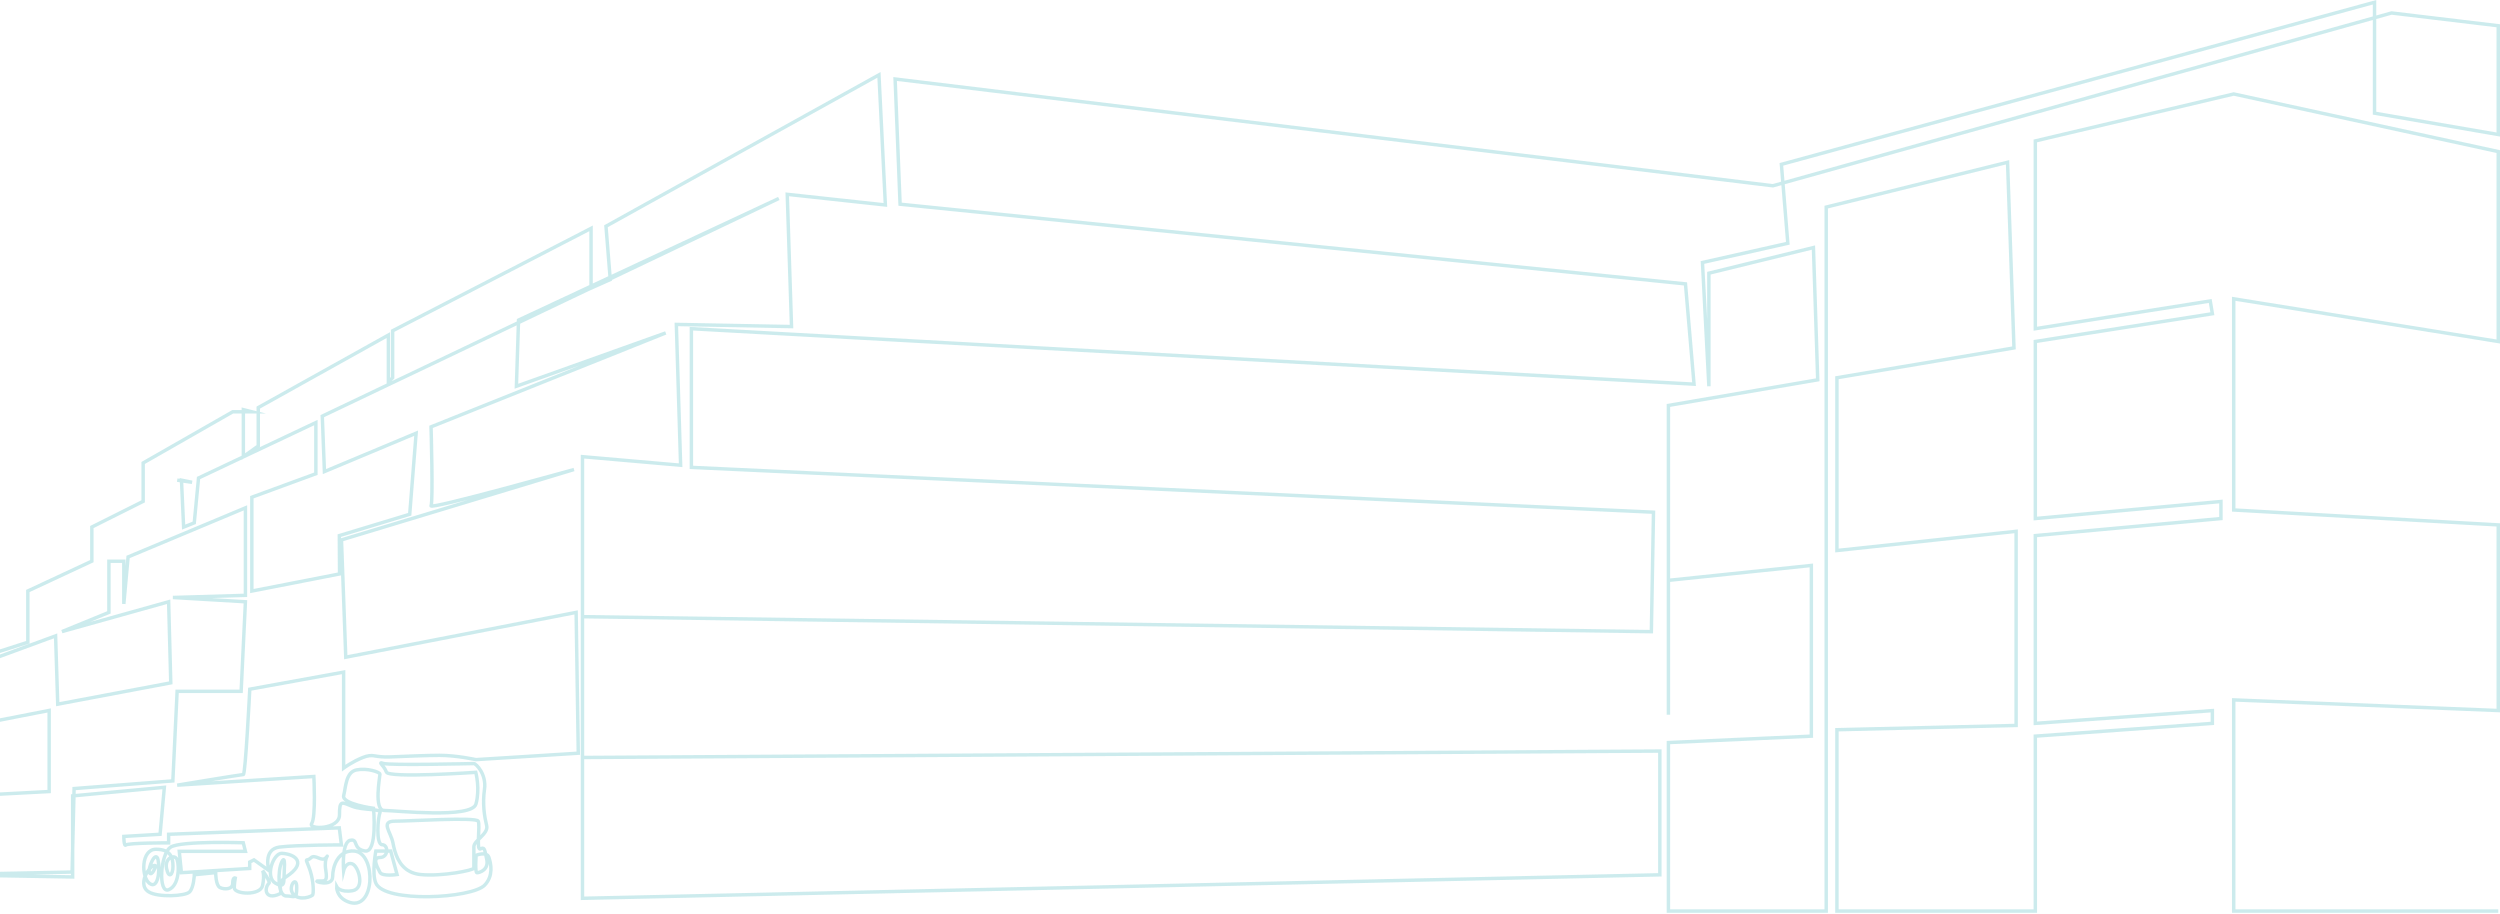 <svg width="1053" height="385" viewBox="0 0 1053 385" fill="none" xmlns="http://www.w3.org/2000/svg">
<g opacity="0.2" clip-path="url(#clip0_531_2205)">
<path d="M1052.27 383.743H940.841V294.795L1052.27 299.275V221.089L940.841 214.807V125.859L1052.27 143.835V63.846L940.841 39.587L857.274 59.366V138.454L930.951 126.761L931.853 132.142L857.274 143.835V218.413L935.46 211.229V218.413L857.274 225.598V304.685L931.853 299.304V304.685L857.274 310.066V383.743H773.708V307.361L849.188 305.557V223.794L773.708 231.88V159.105L848.286 146.54L845.581 68.354L769.199 87.232V383.743H702.736V312.771L762.945 310.066V238.163L702.736 244.446V301.049V170.769L765.621 159.978L763.818 104.276L719.781 115.068V162.683L717.076 110.559L753.027 102.473L750.322 69.227L1000.15 0.96V47.673L1052.27 56.661V10.85L1007.33 5.468L746.744 78.244L377.021 33.276L379.115 86.01L709.92 119.576L713.527 161.81L291.215 138.454V196.86L696.453 215.737L695.551 266.058L245.345 259.746V319.054L699.129 316.349V368.472L245.345 378.362V192.351L286.677 195.958L284.874 136.65L333.391 137.552L331.587 81.85L372.92 86.33L370.215 31.53L255.235 95.289L257.038 117.744L248.952 121.35V96.19L165.385 139.326V159.105L163.582 160.909V141.13L108.782 171.671V187.843L102.499 192.322V172.543L106.106 173.445H98.02L60.294 194.998V211.171L38.683 221.991V236.36L11.719 248.925V270.508L-13.441 278.594V335.197L20.707 333.394V299.246L-11.637 305.557L-10.736 280.397L23.412 267.832L24.314 296.599L71.929 287.611L71.028 253.463L26.088 266.028L45.867 257.942V236.389H52.15V254.365L53.953 234.586L103.372 213.905V250.758L72.831 251.66L103.372 253.463L101.569 291.189H74.605L72.802 328.914L31.208 332.143L30.364 367.309L-11.492 368.152L-13.441 340.607L-15.244 368.589L30.597 369.374V335.226L69.224 331.619L67.421 351.398L52.15 352.3C52.15 352.3 52.15 356.779 53.052 355.907C53.953 355.005 71.028 355.005 71.028 355.005V351.398L142.901 348.693L143.803 355.878C143.803 355.878 124.925 355.878 117.741 356.779C110.556 357.681 113.262 366.669 113.262 366.669L106.979 362.19L105.175 363.091V365.796L97.496 366.262L79.434 367.396L76.409 367.571L75.507 358.583H103.372L102.47 354.976C102.47 354.976 76.409 354.074 71.929 356.779C67.45 359.484 66.548 376.558 71.028 374.755C75.507 372.952 75.507 364.866 74.634 362.19C73.733 359.484 69.253 361.288 70.155 365.796C71.057 370.276 72.86 368.501 72.86 364.895C72.86 361.288 71.958 357.71 65.675 357.71C59.393 357.71 59.393 369.403 62.97 372.079C66.577 374.784 67.45 366.698 66.577 362.19C65.675 357.71 62.098 365.796 62.97 367.571C63.872 369.374 65.675 364.866 65.675 364.866C64.541 362.539 56.891 372.137 62.679 375.686C66.577 378.071 78.037 377.489 79.841 375.686C81.644 373.882 81.848 368.443 81.848 368.443L90.836 367.542C90.836 367.542 90.836 372.923 92.639 373.824C94.442 374.726 98.02 374.726 98.02 372.021C98.02 369.316 99.096 369.81 99.096 369.81C99.096 369.81 98.66 372.195 98.689 373.999C98.747 376.675 109.713 377.431 110.615 372.923C111.516 368.414 110.615 366.64 110.615 366.64C110.615 366.64 113.96 371.41 113.32 372.021C111.109 374.086 111.633 379.409 117.799 376.5C119.428 375.744 115.908 372.283 120.504 369.316C129.318 363.615 124.722 359.746 118.701 359.426C115.152 359.252 111.487 369.374 115.996 371.992C118.788 373.621 119.603 372.894 119.603 370.188C119.603 367.483 120.504 359.397 118.701 363.004C116.897 366.611 116.897 377.373 120.504 377.373C124.111 377.373 124.984 379.176 124.984 373.766C124.984 368.385 121.173 373.592 123.384 376.442C125.943 379.758 131.557 377.577 131.761 376.849C132.226 375.104 131.877 369.607 130.074 365.127C128.27 360.648 129.114 363.149 130.917 361.346C132.721 359.543 135.397 363.149 137.2 361.346C139.003 359.543 136.298 360.968 137.2 366.378C138.102 371.759 136.676 371.061 133.971 371.061C131.266 371.061 140.109 373.824 140.109 369.316C140.109 364.836 142.407 357.914 149.242 358.466C158.724 359.252 158.114 384.761 146.391 379.758C141.563 377.722 141.796 373.475 141.796 373.475C141.796 373.475 143.105 376.035 148.486 375.162C153.867 374.261 151.045 364.749 148.34 363.848C145.635 362.946 144.704 366.785 144.704 366.785C144.704 366.785 143.832 354.86 147.439 353.958C151.045 353.056 148.34 357.565 153.721 358.437C159.102 359.339 157.328 340.462 157.328 340.462C157.328 340.462 143.861 338.658 144.763 335.081C145.664 331.474 145.664 325.191 150.144 324.289C154.623 323.388 160.033 325.191 160.033 326.093C160.033 326.994 157.328 341.363 161.837 341.363C166.316 341.363 198.69 344.97 200.464 338.658C202.267 332.376 200.406 325.307 200.406 325.307C200.406 325.307 163.64 327.867 162.738 325.191C161.837 322.486 158.783 320.654 161.488 321.555C164.193 322.457 198.69 321.613 199.591 321.613C200.493 321.613 204.972 326.093 204.071 332.405C203.169 338.687 204.071 344.098 204.972 347.675C205.874 351.282 199.591 353.958 199.591 356.663C199.591 359.368 199.591 364.749 199.591 365.651C199.591 366.553 186.124 369.258 177.136 368.356C170.243 367.658 167.596 362.742 166.316 358.466C165.938 357.158 165.676 355.907 165.472 354.86C164.571 350.38 160.091 345.872 166.374 345.872C172.657 345.872 200.522 344.068 201.424 345.872C202.326 347.675 200.522 358.437 202.326 357.565C203.983 356.75 204.1 357.448 204.827 361.055C204.885 361.375 204.943 361.695 205.031 362.044C205.932 366.523 201.802 367.6 200.9 367.6C199.999 367.6 200.551 360.241 200.551 360.241C200.551 360.241 205.031 358.437 205.932 361.142C206.834 363.848 207.881 368.938 204.129 372.835C198.748 378.42 161.895 380.485 158.288 371.934C156.543 367.803 158.288 358.466 158.288 358.466H164.571L165.269 361.084L167.247 368.356C167.247 368.356 160.964 369.258 160.062 367.454C159.161 365.651 156.456 361.172 160.062 361.172C163.669 361.172 163.669 355.79 160.964 355.79C158.259 355.79 159.161 344.098 160.062 342.323C160.964 340.52 152.878 341.422 148.369 339.618C143.89 337.815 142.988 336.913 142.988 343.225C142.988 349.508 129.521 349.508 131.295 346.832C133.099 344.127 132.197 327.053 132.197 327.053L74.634 330.718C74.634 330.718 101.598 326.238 102.499 326.238C103.401 326.238 105.205 290.287 105.205 290.287L144.734 283.102V323.533C144.734 323.533 148.34 320.828 152.82 319.054C154.914 318.21 156.397 318.152 157.415 318.327C159.597 318.705 161.778 318.908 163.989 318.821C170.097 318.559 180.307 318.152 185.164 318.152C192.349 318.152 200.435 319.955 200.435 319.955L229.202 318.152L243.571 317.25L242.669 257.942L145.635 276.82L143.832 227.401L241.767 197.762C241.767 197.762 180.656 214.836 181.558 213.032C182.459 211.229 181.558 179.786 181.558 179.786L280.395 140.228L217.509 162.683L218.411 134.818L328.039 83.596L135.746 175.277L136.647 198.634L175.275 182.462L172.57 216.61L142.93 225.598L143.017 241.741L106.077 248.954V209.425L133.041 199.536V177.983L83.622 201.339L81.819 220.217L77.339 222.02L76.438 202.241L80.917 203.143L74.634 202.241" stroke="#019CA5" stroke-width="1.454" stroke-miterlimit="10"/>
</g>
<defs>
<clipPath id="clip0_531_2205">
<rect width="1069" height="384.47" fill="white" transform="translate(-16)"/>
</clipPath>
</defs>
</svg>
